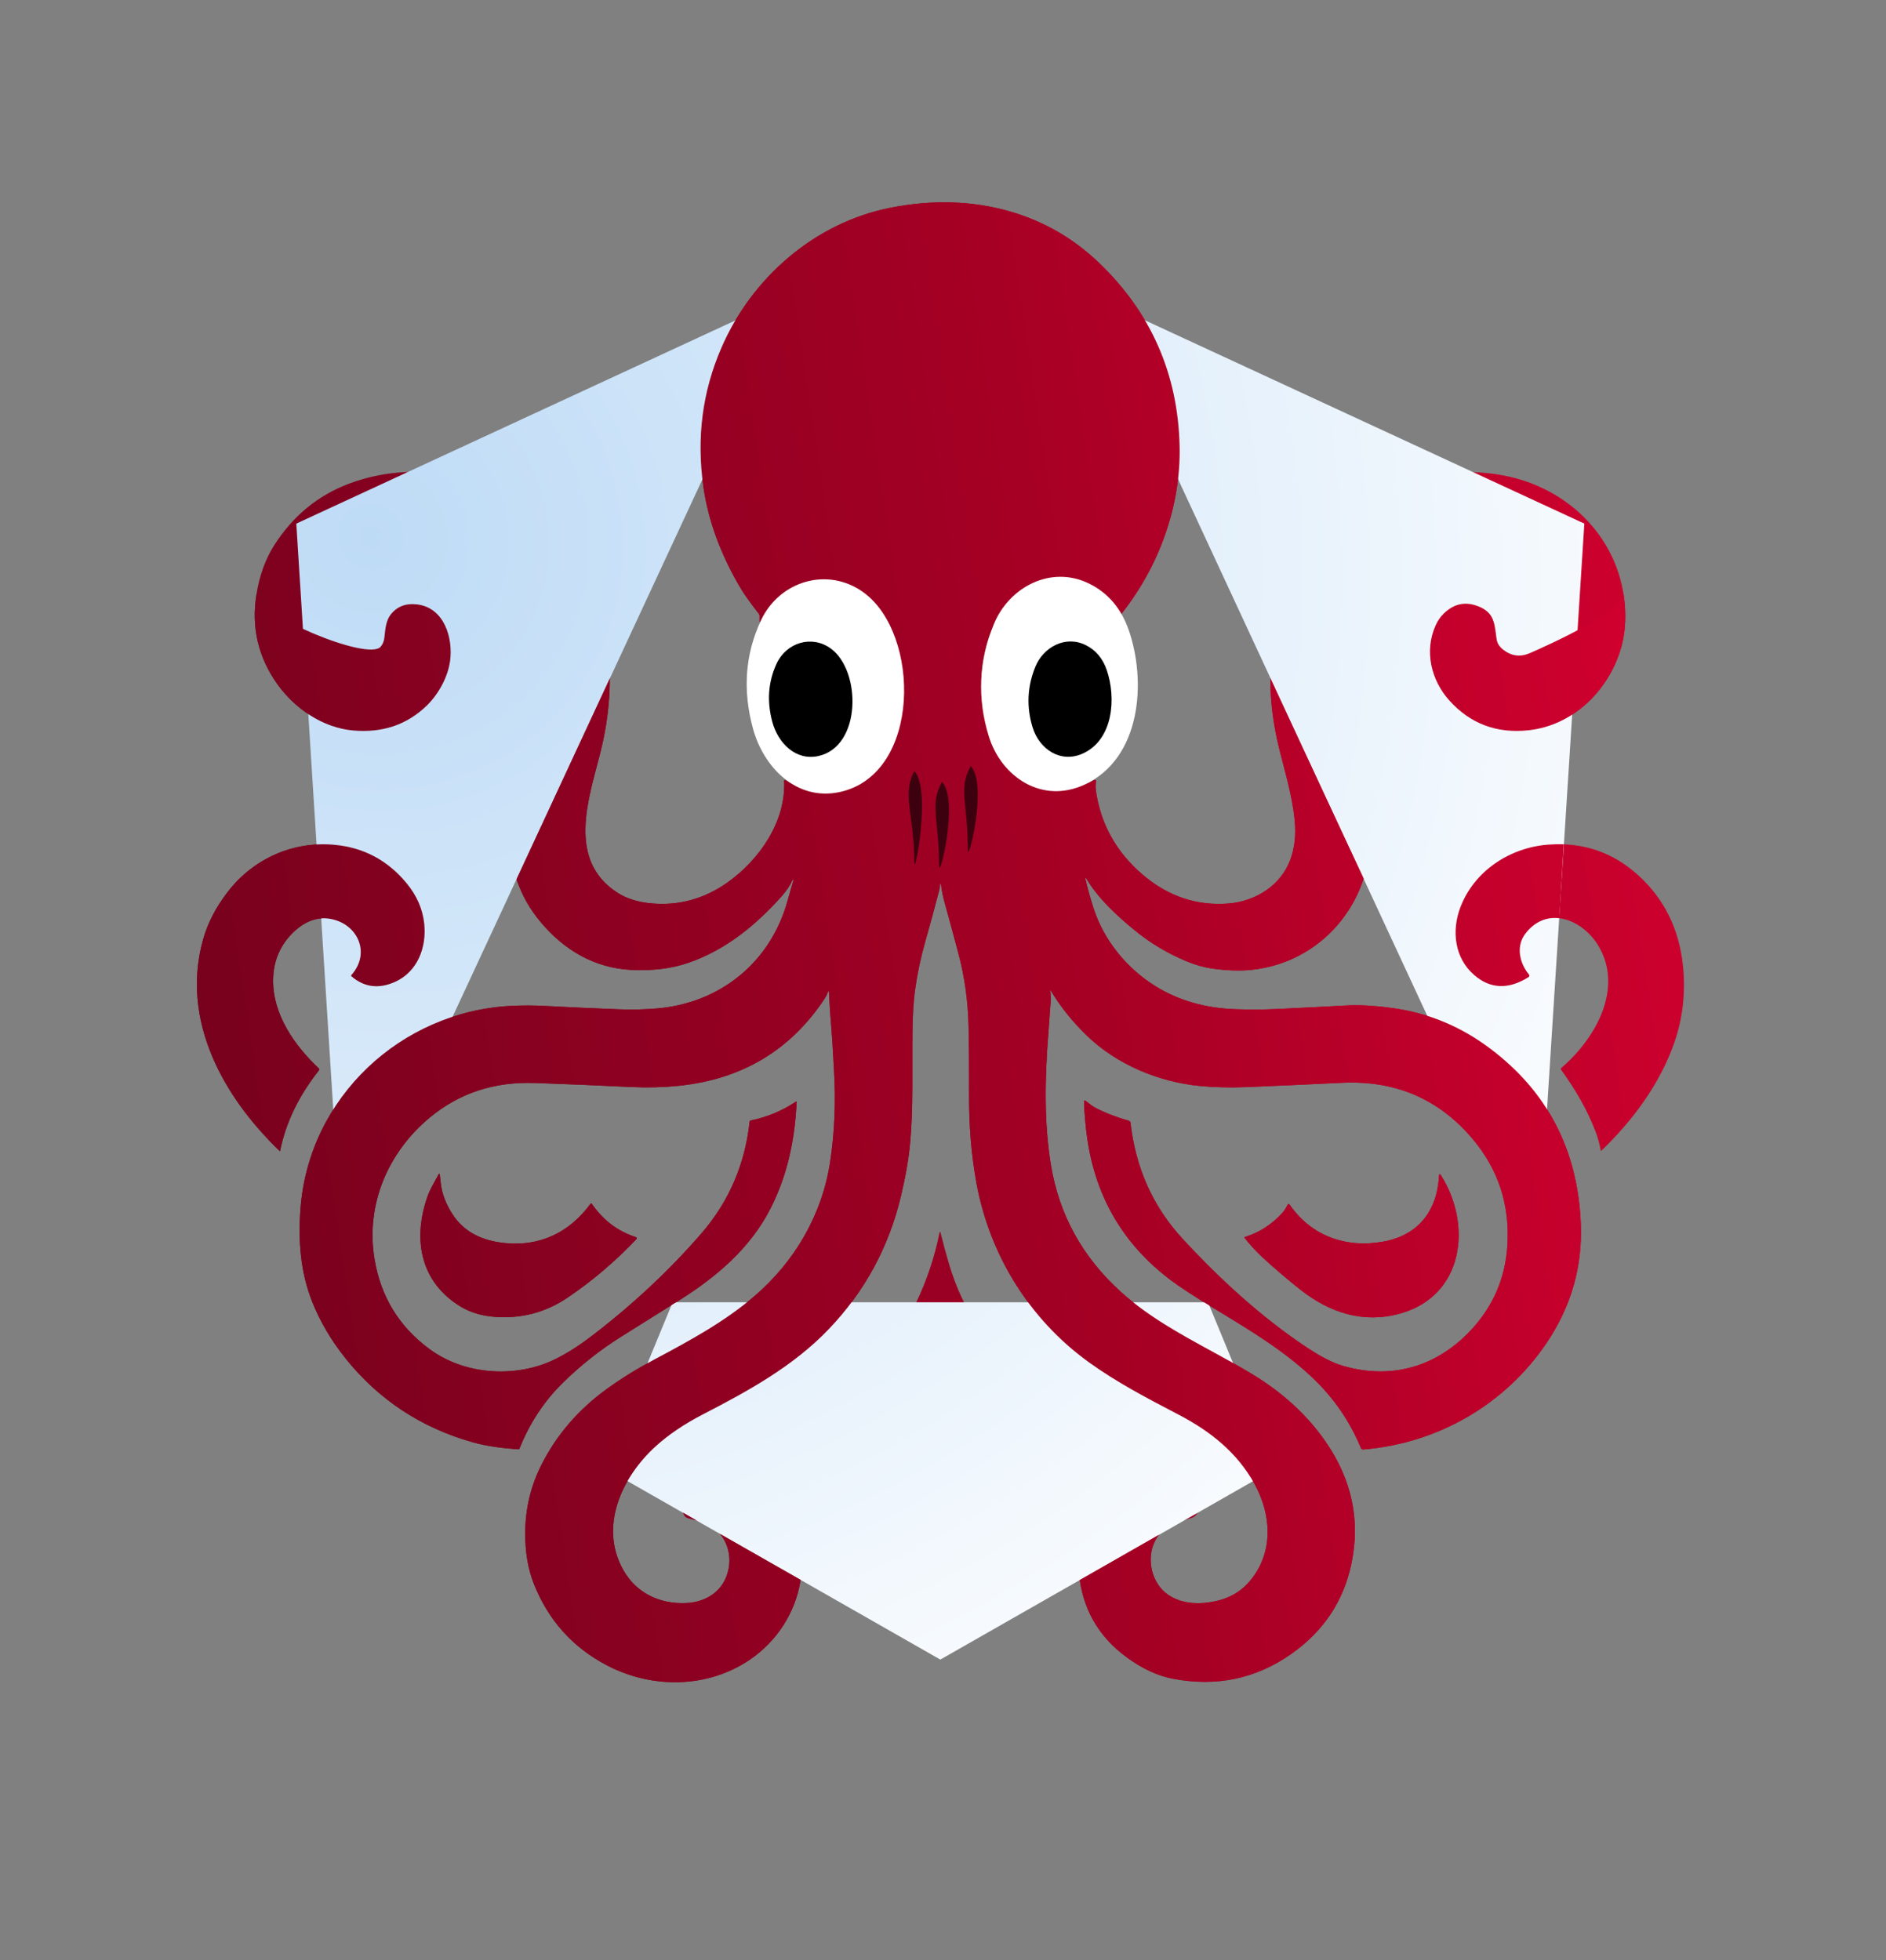 <svg width="1273" height="1323" viewBox="0 0 1273 1323" fill="none" xmlns="http://www.w3.org/2000/svg">
<rect x="0" y="0" width="1273" height="1323" fill="#808080" stroke="none"/>
<path d="M708.891 668.979C709.253 671.347 709.309 673.771 709.155 676.125C708.644 683.936 708.105 691.454 707.538 698.679C705.294 727.446 704.653 757.119 709.239 785.649C714.712 819.678 730.579 848.524 756.839 872.188C782.849 895.633 815.298 909.425 844.75 927.187C865.733 939.836 882.445 955.188 894.888 973.242C912.413 998.671 918.212 1025.89 912.283 1054.89C907.033 1080.52 893.41 1101.04 871.415 1116.44C847.626 1133.09 821.115 1138.65 791.881 1133.11C781.576 1131.16 771.229 1126.41 760.84 1118.86C741.288 1104.65 730.426 1085.54 728.251 1061.54C725.77 1034.19 738.636 1007.62 764.645 997.468C779.727 991.575 799.701 992.453 807.785 1008.28C810.085 1012.79 810.684 1022.32 804.523 1024.44C802.107 1025.27 799.58 1026.05 796.941 1026.76C788.513 1029.03 782.658 1033.62 779.378 1040.53C773.621 1052.63 777.315 1068.64 788.396 1076.34C798.126 1083.09 811.061 1083.14 822.616 1080.2C831.49 1077.94 838.766 1073.25 844.444 1066.13C859.804 1046.87 858.076 1021.9 846.632 1001.34C835.049 980.528 817.166 966.137 795.979 955.062C773.914 943.542 753.829 933.052 734.956 919.455C694.548 890.34 667.897 846.625 659.06 798.466C655.519 779.13 654 759.25 654.098 738.772C654.172 720.421 654.051 704.79 653.735 691.881C653.317 675.35 651.078 659.371 647.017 643.945C644.053 632.698 640.888 621.029 637.525 608.937C636.447 605.064 635.652 601.08 635.141 596.984C635.039 596.083 634.844 596.06 634.556 596.914C634.165 598.126 634.305 599.506 633.984 600.745C630.918 612.522 627.726 624.265 624.408 635.976C621.425 646.49 619.167 657.202 617.634 668.115C616.612 675.35 616.031 684.614 615.892 695.907C615.571 721.776 616.575 747.284 614.289 771.774C613.285 782.473 611.199 794.435 608.03 807.66C599.797 841.986 583.601 871.788 559.44 897.068C535.508 922.116 505.219 938.749 474.721 954.491C461.944 961.085 451.23 968.315 442.579 976.182C419.385 997.259 404.178 1030.69 420.848 1059.93C429.588 1075.26 445.283 1082.71 462.887 1081.99C477.314 1081.4 488.994 1073.32 491.796 1058.79C494.375 1045.45 487.503 1031.54 474.192 1027.42C471.051 1026.44 467.836 1025.54 464.546 1024.72C463.301 1024.4 462.39 1023.7 461.814 1022.6C459.305 1017.89 459.361 1012.94 461.981 1007.76C469.759 992.397 491.42 991.519 505.428 997.886C532.79 1010.31 544.944 1037.39 540.33 1066.73C536.902 1088.51 524.259 1107.93 506 1120.28C477.537 1139.56 440.265 1139.98 409.795 1124.1C386.527 1111.97 370.014 1093.53 360.257 1068.79C356.354 1058.89 354.436 1047.48 354.501 1034.57C354.575 1018.29 358.231 1002.99 365.47 988.65C375.645 968.506 390.295 951.487 409.419 937.593C419.455 930.293 430.48 923.551 441.519 917.672C465.689 904.8 489.036 892.192 509.484 874.598C536.205 851.626 554.771 820.24 560.277 784.451C563.334 764.604 564.212 743.796 562.911 722.027C562.326 712.276 561.921 702.691 561.043 692.786C560.365 685.05 559.868 677.425 559.552 669.912C559.496 668.519 559.227 668.477 558.743 669.787C558.186 671.319 557.456 672.768 556.555 674.133C533.501 708.923 500.698 728.5 458.148 732.865C447.629 733.943 437.124 734.226 426.633 733.715C404.164 732.619 382.252 731.7 360.898 730.957C333.486 730.019 309.809 737.862 289.867 754.486C261.655 778.001 246.755 813.302 252.776 849.731C256.977 875.178 269.391 895.48 290.02 910.637C314.399 928.552 349.246 930.07 375.074 917.226C382.722 913.428 390.792 908.287 399.285 901.805C427.135 880.518 451.829 857.435 473.369 832.555C491.954 811.101 502.817 785.965 505.958 757.147C506.014 756.655 506.288 756.357 506.78 756.255C517.708 754.026 527.869 749.782 537.264 743.523C537.307 743.49 537.358 743.472 537.411 743.469C537.465 743.467 537.518 743.48 537.565 743.508C537.612 743.536 537.65 743.577 537.676 743.627C537.702 743.676 537.714 743.732 537.71 743.787C536.553 768.96 531.577 793.13 520.022 815.782C506.404 842.501 483.489 861.921 458.58 877.579C445.813 885.603 432.808 893.748 419.566 902.014C405.126 911.041 391.754 921.628 379.451 933.776C366.585 946.481 357.107 961.54 350.57 977.797C350.44 978.123 350.203 978.271 349.859 978.243C339.503 977.477 328.84 976.251 318.664 973.354C284.004 963.481 255.546 944.67 233.29 916.92C223.542 904.753 216.006 891.951 210.682 878.512C202.653 858.243 201.217 837.138 202.82 815.74C208.493 740.597 270.576 682.784 344.813 678.925C352.489 678.526 360.146 678.535 367.784 678.953C383.256 679.789 399.806 680.541 417.434 681.21C426.475 681.554 435.187 681.363 443.568 680.639C486.29 676.975 520.189 649.308 531.577 607.962C532.85 603.383 534.188 598.79 535.591 594.184C535.656 593.961 535.582 593.812 535.368 593.738C535.21 593.673 535.094 593.72 535.02 593.877C533.254 597.695 530.815 601.344 527.702 604.827C509.805 624.86 489.636 641.214 464.672 649.838C453.307 653.766 440.395 655.364 425.936 654.63C401.446 653.39 380.998 641.437 365.108 622.589C350.324 605.064 343.299 584.144 344.033 559.831C344.688 537.876 350.793 517.94 356.131 497.058C356.931 493.956 357.939 488.853 359.156 481.748C365.679 443.564 355.88 406.466 323.599 383.229C305.088 369.883 281.434 364.604 259.383 370.482C233.876 377.295 209.845 406.689 227.882 432.962C234.656 442.839 248.344 446.587 256.916 436.515C258.338 434.852 259.184 432.786 259.453 430.315C259.983 425.314 260.401 419.254 263.426 415.187C267.728 409.401 273.787 406.991 281.602 407.956C299.819 410.185 305.98 430.58 303.764 446.322C302.259 457.021 295.972 468.556 288.097 476.204C274.697 489.224 258.055 494.829 238.169 493.018C217.777 491.165 198.959 478.251 187.125 461.646C174.228 443.545 169.563 423.345 173.131 401.047C175.166 388.314 179.153 377.299 185.09 368.003C197.756 348.175 214.603 334.318 235.632 326.433C285.003 307.919 341.147 322.728 375.813 361.929C393.794 382.259 404.944 405.068 409.265 430.357C413.67 456.115 411.551 483.141 405.056 508.607C397.111 539.784 382.712 580.657 416.792 602.556C423.055 606.578 430.833 608.983 440.126 609.773C458.46 611.324 475.381 606.638 490.89 595.716C512.258 580.657 530.629 554.606 529.263 526.995C529.258 526.896 529.28 526.796 529.327 526.708C529.375 526.62 529.446 526.546 529.532 526.496C529.619 526.445 529.717 526.42 529.817 526.422C529.918 526.424 530.015 526.454 530.1 526.508C544.317 535.605 563.622 533.501 576.961 523.652C600.49 506.266 609.745 477.304 606.051 448.635C604.769 438.753 602.125 429.925 598.12 422.152C586.718 400.086 564.068 386.991 539.62 395.739C528.692 399.654 519.659 409.433 513.471 419.199C512.932 420.062 512.667 419.983 512.676 418.962L512.704 415.772C512.713 415.242 512.555 414.769 512.23 414.351C506.385 406.782 502.478 401.353 500.508 398.066C486.606 374.866 478.006 351.56 474.707 328.147C470.089 295.437 474.113 264.408 486.778 235.061C507.282 187.501 550.06 150.111 601.451 140.122C629.719 134.624 656.384 135.465 681.445 142.644C704.425 149.228 724.571 160.837 741.883 177.471C776.888 211.091 794.994 252.2 796.202 300.8C797.206 341.353 782.277 382.073 757.578 413.473C756.798 414.476 756.254 415.739 755.947 417.262C755.696 418.516 755.227 418.6 754.539 417.513C748.379 407.692 737.534 397.843 726.648 394.889C710.173 390.422 695.862 393.928 683.717 405.407C675.159 413.501 668.831 423.67 665.778 435.219C661.197 452.475 661.206 469.085 665.806 485.05C672.148 507.116 690.129 530.409 714.577 532.136C723.024 532.73 731.034 530.84 738.608 526.466C738.735 526.39 738.882 526.352 739.03 526.356C739.179 526.36 739.323 526.407 739.446 526.49C739.569 526.574 739.666 526.69 739.725 526.827C739.783 526.963 739.802 527.114 739.778 527.26C739.5 529.238 739.374 531.37 739.653 533.376C742.868 556.12 753.415 575.117 771.294 590.367C788.624 605.143 808.096 611.607 829.711 609.759C847.803 608.198 864.738 597.346 870.997 580.072C873.85 572.215 874.816 563.499 873.896 553.924C872.251 536.747 867.038 520.169 863.135 504.107C856.124 475.298 855.135 445.054 862.968 416.789C869.589 392.869 882.942 371.931 901.369 354.267C931.825 325.082 972.804 313.296 1014.19 320.805C1059.53 329.038 1094.92 364.952 1096.94 411.885C1097.37 421.748 1096.25 430.863 1093.6 439.231C1084.76 467.009 1061.34 489.661 1031.82 492.879C1010.35 495.219 992.532 488.565 978.38 472.916C965.933 459.152 961.249 439.538 968.943 422.222C970.309 419.129 972.122 416.468 974.38 414.239C981.702 407.005 990.079 405.579 999.511 409.962C1009.23 414.49 1008.81 422.654 1010.2 431.569C1010.62 434.225 1012.1 436.547 1014.65 438.535C1020.19 442.844 1026.15 443.619 1032.53 440.861C1044.83 435.54 1049.47 417.75 1046.48 405.853C1040.83 383.271 1017.27 369.048 994.772 368.114C975.155 367.306 957.751 373.12 942.558 385.556C920.711 403.443 909.165 426.842 907.92 455.753C907.279 470.84 910.109 487.334 914.276 502.324C919.866 522.398 925.134 542.305 925.204 562.561C925.399 609.494 892.309 649.197 845.461 654.546C836.889 655.521 827.313 655.006 818.727 653.808C812.845 652.991 806.879 651.324 800.83 648.807C787.922 643.439 776.121 636.348 765.426 627.534C753.48 617.699 741.34 606.485 733.381 593.209C732.563 591.844 732.335 591.936 732.698 593.487C734.24 600.1 736.052 606.629 738.134 613.074C745.131 634.681 760.491 653.432 779.42 665.301C795.909 675.652 814.211 680.472 833.948 681.154C843.435 681.488 852.547 681.451 861.281 681.043C877.599 680.3 893.28 679.506 908.324 678.661C918.137 678.113 929.451 678.809 942.265 680.75C965.282 684.214 986.404 693.158 1005.63 707.581C1044.42 736.669 1064.87 775.967 1067 825.478C1068.26 854.742 1060.58 881.693 1043.98 906.332C1015.81 948.111 970.323 974.245 920.186 978.341C919.846 978.369 919.506 978.289 919.216 978.111C918.925 977.933 918.699 977.667 918.569 977.352C911.098 959.26 900.175 943.407 885.8 929.792C865.7 910.748 842.046 896.873 818.601 882.608C805.536 874.658 795.988 868.403 789.958 863.843C758.335 839.938 739.653 808.217 733.91 768.682C732.693 760.314 731.95 751.844 731.68 743.272C731.679 743.177 731.703 743.084 731.752 743.003C731.8 742.921 731.869 742.854 731.953 742.81C732.036 742.765 732.13 742.744 732.225 742.75C732.319 742.755 732.411 742.786 732.489 742.84C734.775 744.414 736.796 746.364 739.235 747.632C746.093 751.18 753.601 754.087 761.76 756.353C762.55 756.576 762.991 757.091 763.084 757.899C766.568 788.408 778.235 814.426 798.084 835.954C823.104 863.105 851.594 889.295 882.413 909.69C889.814 914.593 898.358 919.539 906.763 921.963C939.979 931.533 970.477 922.074 993.406 897.152C1007.94 881.345 1015.94 862.673 1017.41 841.136C1019.29 813.627 1011.48 789.499 994.005 768.751C971.22 741.698 941.731 729.062 905.537 730.845C883.802 731.913 862.164 732.889 840.624 733.771C829.975 734.198 819.693 733.933 809.778 732.977C782.054 730.274 753.55 718.447 733.297 698.707C723.642 689.299 715.665 679.334 709.364 668.811C708.928 668.087 708.77 668.143 708.891 668.979Z" fill="url(#paint0_linear_1105_270)"/>
<path d="M524.176 447.924C530.755 433.715 547.955 428.309 560.862 437.796C581.366 452.87 581.589 503.731 552.471 510.265C536.943 513.733 525.109 501.335 521.318 487.334C517.536 473.348 518.489 460.211 524.176 447.924Z" fill="url(#paint1_linear_1105_270)"/>
<path d="M747.04 452.284C753.424 470.882 751.556 498.813 731.29 508.398C715.985 515.628 701.489 505.598 697.001 491.012C692.754 477.202 693.344 463.582 698.771 450.153C704.179 436.765 719.107 428.602 732.837 435.414C739.593 438.767 744.327 444.39 747.04 452.284Z" fill="url(#paint2_linear_1105_270)"/>
<path d="M237.179 658.085C250.909 642.691 240.733 622.45 221.679 619.998C213.065 618.897 205.232 622.575 199.057 628.245C189.43 637.058 184.528 648.087 184.352 661.331C184.045 684.693 198.89 705.798 215.184 721.094C215.36 721.261 215.468 721.487 215.486 721.73C215.504 721.972 215.431 722.212 215.281 722.403C202.486 738.619 193.203 756.436 189.049 776.761C189.003 776.975 188.9 777.008 188.742 776.859C150.62 740.249 122.004 688.802 136.946 634.555C140.087 623.151 145.756 612.183 153.951 601.651C171.18 579.487 197.956 567.52 226.112 570.237C245.644 572.122 261.753 580.75 274.437 596.12C281.304 604.451 285.267 613.501 286.327 623.271C288.097 639.543 281.755 655.87 266.785 662.654C255.745 667.66 245.895 666.429 237.235 658.962C237.173 658.91 237.123 658.845 237.087 658.773C237.051 658.7 237.03 658.621 237.025 658.539C237.019 658.458 237.03 658.375 237.057 658.297C237.083 658.219 237.125 658.147 237.179 658.085Z" fill="url(#paint3_linear_1105_270)"/>
<path d="M1078.81 638.261C1068.19 620.639 1044.27 610.776 1029.51 630.279C1023.11 638.721 1025.66 649.991 1031.86 657.569C1032.53 658.386 1032.42 659.074 1031.53 659.631C1018.11 667.962 1006 667.497 995.204 658.238C981.683 646.661 979.718 628.245 985.67 612.503C994.995 587.845 1019.05 572.09 1044.9 570.084C1068.27 568.282 1088.55 575.154 1105.71 590.701C1123.29 606.638 1133.37 627.019 1135.96 651.844C1137.82 669.879 1135.87 687.2 1130.1 703.806C1120.54 731.263 1102.29 756.13 1080.81 776.72C1080.79 776.745 1080.75 776.763 1080.72 776.771C1080.68 776.78 1080.64 776.778 1080.61 776.767C1080.57 776.755 1080.54 776.735 1080.52 776.707C1080.49 776.679 1080.47 776.645 1080.47 776.608C1079.76 772.41 1078.64 768.268 1077.11 764.182C1071.29 748.761 1063.28 735.359 1053.69 722.013C1053.37 721.568 1053.41 721.164 1053.83 720.801C1076.45 701.549 1096.34 667.349 1078.81 638.261Z" fill="url(#paint4_linear_1105_270)"/>
<path d="M297.547 798.926C298.291 805.594 300.888 812.42 305.339 819.404C313.34 831.942 325.968 837.472 340.423 838.977C364.118 841.443 384.092 832.206 398.672 812.383C398.714 812.326 398.77 812.28 398.833 812.249C398.897 812.218 398.967 812.202 399.038 812.204C399.109 812.205 399.178 812.223 399.241 812.257C399.303 812.29 399.357 812.338 399.397 812.397C406.942 823.476 416.89 831.018 429.24 835.02C429.366 835.062 429.481 835.135 429.572 835.232C429.663 835.329 429.728 835.448 429.762 835.577C429.795 835.706 429.795 835.841 429.763 835.97C429.73 836.099 429.665 836.218 429.574 836.316C415.431 851.268 400.006 864.4 383.298 875.712C368.235 885.919 351.639 890.275 333.509 888.779C324.783 888.055 317.191 885.724 310.733 881.786C283.414 865.097 278.479 836.093 288.585 807.437C290.397 802.325 293.338 797.811 295.847 792.963C296.395 791.895 296.739 791.96 296.878 793.158C297.111 795.118 297.334 797.04 297.547 798.926Z" fill="url(#paint5_linear_1105_270)"/>
<path d="M972.679 793.381C993.796 826.871 988.095 874.528 945.081 886.578C920.172 893.544 897.341 886.035 877.478 870.293C868.279 862.993 859.851 855.791 852.194 848.686C847.733 844.535 843.705 840.165 840.109 835.578C839.839 835.243 839.909 835.016 840.318 834.895C850.14 831.867 858.684 826.295 865.951 818.178C867.275 816.687 868.139 814.793 869.185 813.079C869.594 812.42 870.016 812.411 870.453 813.051C884.894 834.003 908.101 842.557 933.358 838.085C957.667 833.78 969.989 817.022 971.299 793.729C971.383 792.178 971.843 792.062 972.679 793.381Z" fill="url(#paint6_linear_1105_270)"/>
<path d="M633.678 1065.06C627.73 1074.19 621.639 1080.78 615.404 1084.84C609.327 1088.8 602.455 1093.3 595.792 1095.65C594.937 1095.96 594.84 1095.8 595.5 1095.18C608.23 1083.11 616.617 1068.64 620.659 1051.74C628.074 1020.83 623.098 983.913 603.751 957.793C596.382 947.837 587.229 938.824 576.292 930.753C576.231 930.707 576.18 930.648 576.145 930.58C576.11 930.511 576.091 930.436 576.09 930.359C576.089 930.283 576.105 930.207 576.137 930.137C576.17 930.068 576.218 930.007 576.278 929.959C593.715 916.126 608.17 900.314 618.094 879.738C625.426 864.544 630.736 848.798 634.026 832.499C634.314 831.096 634.63 831.092 634.974 832.485C636.591 839.07 638.458 845.961 640.577 853.158C649.907 884.791 667.418 910.344 693.112 929.82C693.521 930.126 693.516 930.428 693.098 930.725C678.184 941.238 666.865 953.558 659.143 967.684C644.489 994.459 640.888 1022.73 648.341 1052.51C652.118 1067.55 661.053 1083.8 673.375 1094.76C674.239 1095.53 674.137 1095.7 673.068 1095.28C657.048 1088.94 644.229 1078.87 634.611 1065.05C634.295 1064.59 633.984 1064.6 633.678 1065.06Z" fill="url(#paint7_linear_1105_270)"/>
<path d="M724.822 983.676C700.248 1006.51 686.324 1043.51 695.635 1076.82C695.904 1077.77 695.7 1077.89 695.021 1077.17C682.384 1063.6 675.363 1047.82 673.96 1029.83C671.214 994.598 690.477 965.301 721.686 949.587C722.097 949.378 722.555 949.276 723.017 949.291C723.48 949.305 723.933 949.436 724.334 949.671L750.121 964.772C750.169 964.802 750.208 964.843 750.236 964.892C750.264 964.941 750.278 964.996 750.278 965.051C750.278 965.106 750.264 965.159 750.236 965.206C750.208 965.252 750.169 965.29 750.121 965.315C740.912 970.442 732.479 976.562 724.822 983.676Z" fill="url(#paint8_linear_1105_270)"/>
<path d="M567.567 1016.12C558.841 996.103 541.78 979.692 523.339 967.461C521.936 966.532 520.477 965.831 518.962 965.357C518.868 965.33 518.784 965.275 518.721 965.2C518.658 965.124 518.619 965.031 518.61 964.933C518.601 964.835 518.622 964.737 518.67 964.651C518.718 964.565 518.791 964.496 518.879 964.452C527.502 959.864 536.112 955.002 544.707 949.866C546.296 948.919 548.15 949.574 549.614 950.382C581.171 967.948 599.862 998.736 594.426 1035.21C592.071 1051.03 585.338 1064.75 575.093 1077.15C573.709 1078.84 573.337 1078.64 573.978 1076.55C579.749 1057.9 575.219 1033.7 567.567 1016.12Z" fill="url(#paint9_linear_1105_270)"/>
<path d="M1069.39 353.409L1037.99 846.308L737.842 200L1069.39 353.409ZM861.491 990.753L634.695 1120.14L407.895 990.753L454.023 878.977H815.363L861.491 990.753ZM231.072 846.308L200 353.409L531.544 200L231.072 846.308Z" fill="url(#paint10_radial_1105_270)"/>
<path d="M524.176 447.924C530.755 433.715 547.955 428.309 560.862 437.796C581.366 452.87 581.589 503.731 552.471 510.265C536.943 513.733 525.109 501.335 521.318 487.334C517.536 473.348 518.489 460.211 524.176 447.924Z" fill="url(#paint11_linear_1105_270)"/>
<path d="M747.04 452.284C753.424 470.882 751.556 498.813 731.29 508.398C715.985 515.628 701.489 505.598 697.001 491.012C692.754 477.202 693.344 463.582 698.771 450.153C704.179 436.765 719.107 428.602 732.837 435.414C739.593 438.767 744.327 444.39 747.04 452.284Z" fill="url(#paint12_linear_1105_270)"/>
<path d="M237.179 658.085C250.909 642.691 240.733 622.45 221.679 619.998C213.065 618.897 205.232 622.575 199.057 628.245C189.43 637.058 184.528 648.087 184.352 661.331C184.045 684.693 198.89 705.798 215.184 721.094C215.36 721.261 215.468 721.487 215.486 721.73C215.504 721.972 215.431 722.212 215.281 722.403C202.486 738.619 193.203 756.436 189.049 776.761C189.003 776.975 188.9 777.008 188.742 776.859C150.62 740.249 122.004 688.802 136.946 634.555C140.087 623.151 145.756 612.183 153.951 601.651C171.18 579.487 197.956 567.52 226.112 570.237C245.644 572.122 261.753 580.75 274.437 596.12C281.304 604.451 285.267 613.501 286.327 623.271C288.097 639.543 281.755 655.87 266.785 662.654C255.745 667.66 245.895 666.429 237.235 658.962C237.173 658.91 237.123 658.845 237.087 658.773C237.051 658.7 237.03 658.621 237.025 658.539C237.019 658.458 237.03 658.375 237.057 658.297C237.083 658.219 237.125 658.147 237.179 658.085Z" fill="url(#paint13_linear_1105_270)"/>
<path d="M297.547 798.926C298.291 805.594 300.888 812.42 305.339 819.404C313.34 831.942 325.968 837.472 340.423 838.977C364.118 841.443 384.092 832.206 398.672 812.383C398.714 812.326 398.77 812.28 398.833 812.249C398.897 812.218 398.967 812.202 399.038 812.204C399.109 812.205 399.178 812.223 399.241 812.257C399.303 812.29 399.357 812.338 399.397 812.397C406.942 823.476 416.89 831.018 429.24 835.02C429.366 835.062 429.481 835.135 429.572 835.232C429.663 835.329 429.728 835.448 429.762 835.577C429.795 835.706 429.795 835.841 429.763 835.97C429.73 836.099 429.665 836.218 429.574 836.316C415.431 851.268 400.006 864.4 383.298 875.712C368.235 885.919 351.639 890.275 333.509 888.779C324.783 888.055 317.191 885.724 310.733 881.786C283.414 865.097 278.479 836.093 288.585 807.437C290.397 802.325 293.338 797.811 295.847 792.963C296.395 791.895 296.739 791.96 296.878 793.158C297.111 795.118 297.334 797.04 297.547 798.926Z" fill="url(#paint14_linear_1105_270)"/>
<path d="M972.679 793.381C993.796 826.871 988.095 874.528 945.081 886.578C920.172 893.544 897.341 886.035 877.478 870.293C868.279 862.993 859.851 855.791 852.194 848.686C847.733 844.535 843.705 840.165 840.109 835.578C839.839 835.243 839.909 835.016 840.318 834.895C850.14 831.867 858.684 826.295 865.951 818.178C867.275 816.687 868.139 814.793 869.185 813.079C869.594 812.42 870.016 812.411 870.453 813.051C884.894 834.003 908.101 842.557 933.358 838.085C957.667 833.78 969.989 817.022 971.299 793.729C971.383 792.178 971.843 792.062 972.679 793.381Z" fill="url(#paint15_linear_1105_270)"/>
<path d="M1029.51 630.279C1023.11 638.721 1025.66 649.991 1031.86 657.569C1032.53 658.386 1032.42 659.074 1031.53 659.631C1018.11 667.962 1006 667.497 995.204 658.238C981.683 646.661 979.718 628.245 985.67 612.503C994.995 587.845 1019.05 572.09 1044.9 570.084C1048.5 569.805 1052.04 569.734 1055.5 569.869L1052.5 619.762C1044.34 618.777 1036.03 621.661 1029.51 630.279Z" fill="url(#paint16_linear_1105_270)"/>
<path d="M1093.6 439.231C1096.25 430.863 1097.37 421.748 1096.94 411.885C1096.77 407.868 1096.35 403.931 1095.7 400.086C1096.86 412.172 1044.63 435.626 1032.53 440.861C1026.15 443.619 1020.19 442.844 1014.65 438.535C1012.1 436.547 1010.62 434.225 1010.2 431.569C1008.81 422.654 1009.23 414.49 999.511 409.962C990.079 405.579 981.702 407.005 974.38 414.239C972.122 416.468 970.309 419.129 968.943 422.222C961.249 439.538 965.933 459.152 978.38 472.916C992.532 488.565 1010.35 495.219 1031.82 492.879C1061.34 489.661 1084.76 467.009 1093.6 439.231Z" fill="url(#paint17_linear_1105_270)"/>
<path fill-rule="evenodd" clip-rule="evenodd" d="M709.155 676.125C709.309 673.771 709.253 671.347 708.891 668.979C708.77 668.143 708.928 668.087 709.364 668.811C715.665 679.334 723.642 689.299 733.297 698.707C753.55 718.447 782.054 730.274 809.778 732.977C819.693 733.933 829.975 734.198 840.624 733.771C862.164 732.889 883.802 731.913 905.537 730.845C941.731 729.062 971.22 741.698 994.005 768.751C1011.48 789.499 1019.29 813.627 1017.41 841.136C1015.94 862.673 1007.94 881.345 993.406 897.152C970.477 922.074 939.979 931.533 906.763 921.963C898.358 919.539 889.814 914.593 882.413 909.69C851.594 889.295 823.104 863.105 798.084 835.954C778.235 814.426 766.568 788.408 763.084 757.899C762.991 757.091 762.55 756.576 761.76 756.353C753.601 754.087 746.093 751.18 739.235 747.632C737.689 746.829 736.311 745.751 734.927 744.669C734.127 744.043 733.326 743.416 732.489 742.84C732.411 742.786 732.319 742.755 732.225 742.75C732.13 742.744 732.036 742.765 731.953 742.81C731.869 742.854 731.8 742.921 731.752 743.003C731.703 743.084 731.679 743.177 731.68 743.272C731.95 751.844 732.693 760.314 733.91 768.682C739.653 808.217 758.335 839.938 789.958 863.843C795.988 868.403 805.536 874.658 818.601 882.608C820.147 883.548 821.693 884.487 823.24 885.426C845.149 898.725 867.025 912.004 885.8 929.792C900.175 943.407 911.098 959.26 918.569 977.352C918.699 977.667 918.925 977.933 919.216 978.111C919.506 978.289 919.846 978.369 920.186 978.341C970.323 974.245 1015.81 948.111 1043.98 906.332C1060.58 881.693 1068.26 854.742 1067 825.478C1064.87 775.967 1044.42 736.669 1005.63 707.581C986.404 693.158 965.282 684.214 942.265 680.75C929.451 678.809 918.137 678.113 908.324 678.661C893.28 679.506 877.599 680.3 861.281 681.043C852.547 681.451 843.435 681.488 833.948 681.154C814.211 680.472 795.909 675.652 779.42 665.301C760.491 653.432 745.131 634.681 738.134 613.074C736.052 606.629 734.24 600.1 732.698 593.487C732.335 591.936 732.563 591.844 733.381 593.209C741.34 606.485 753.48 617.699 765.426 627.534C776.121 636.348 787.922 643.439 800.83 648.807C806.879 651.324 812.845 652.991 818.727 653.808C827.313 655.006 836.889 655.521 845.461 654.546C881.707 650.407 909.717 625.705 920.449 593L857.477 458.5C857.474 473.771 859.491 489.133 863.135 504.107C864.072 507.961 865.084 511.845 866.104 515.76C869.335 528.16 872.646 540.869 873.896 553.924C874.816 563.499 873.85 572.215 870.997 580.072C864.738 597.346 847.803 608.198 829.711 609.759C808.096 611.607 788.624 605.143 771.294 590.367C753.415 575.117 742.868 556.12 739.653 533.376C739.374 531.37 739.5 529.238 739.778 527.26C739.802 527.114 739.783 526.963 739.725 526.827C739.666 526.69 739.569 526.574 739.446 526.49C739.323 526.407 739.179 526.36 739.03 526.356C738.882 526.352 738.735 526.39 738.608 526.466C731.034 530.84 723.024 532.73 714.577 532.136C690.129 530.409 672.148 507.116 665.806 485.05C661.206 469.085 661.197 452.475 665.778 435.219C668.831 423.67 675.159 413.501 683.717 405.407C695.862 393.928 710.173 390.422 726.648 394.889C737.534 397.843 748.379 407.692 754.539 417.513C755.227 418.6 755.696 418.516 755.947 417.262C756.254 415.739 756.798 414.476 757.578 413.473C782.277 382.073 797.206 341.353 796.202 300.8C794.994 252.2 776.888 211.091 741.883 177.471C724.571 160.837 704.425 149.228 681.445 142.644C656.384 135.465 629.719 134.624 601.451 140.122C550.06 150.111 507.282 187.501 486.778 235.061C474.113 264.408 470.089 295.437 474.707 328.147C478.006 351.56 486.606 374.866 500.508 398.066C502.478 401.353 506.385 406.782 512.23 414.351C512.555 414.769 512.713 415.242 512.704 415.772L512.676 418.962C512.667 419.983 512.932 420.062 513.471 419.199C519.659 409.433 528.692 399.654 539.62 395.739C564.068 386.991 586.718 400.086 598.12 422.152C602.125 429.925 604.769 438.753 606.051 448.635C609.745 477.304 600.49 506.266 576.961 523.652C563.622 533.501 544.317 535.605 530.1 526.508C530.015 526.454 529.918 526.424 529.817 526.422C529.717 526.42 529.619 526.445 529.532 526.496C529.446 526.546 529.375 526.62 529.327 526.708C529.28 526.796 529.258 526.896 529.263 526.995C530.629 554.606 512.258 580.657 490.89 595.716C475.381 606.638 458.46 611.324 440.126 609.773C430.833 608.983 423.055 606.578 416.792 602.556C385.509 582.454 395.075 546.363 403 516.461L403.001 516.457L403.008 516.431C403.714 513.769 404.407 511.155 405.056 508.607C409.257 492.135 411.628 475.012 411.586 458L348.666 593.5C352.175 604.059 357.656 613.755 365.108 622.589C380.998 641.437 401.446 653.39 425.936 654.63C440.395 655.364 453.307 653.766 464.672 649.838C489.636 641.214 509.805 624.86 527.702 604.827C530.815 601.344 533.254 597.695 535.02 593.877C535.094 593.72 535.21 593.673 535.368 593.738C535.582 593.812 535.656 593.961 535.591 594.184C534.188 598.79 532.85 603.383 531.577 607.962C520.189 649.308 486.29 676.975 443.568 680.639C435.187 681.363 426.475 681.554 417.434 681.21C399.806 680.541 383.256 679.789 367.784 678.953C360.146 678.535 352.489 678.526 344.813 678.925C270.576 682.784 208.493 740.597 202.82 815.74C201.217 837.138 202.653 858.243 210.682 878.512C216.006 891.951 223.542 904.753 233.29 916.92C255.546 944.67 284.004 963.481 318.664 973.354C328.84 976.251 339.503 977.477 349.859 978.243C350.203 978.271 350.44 978.123 350.57 977.797C357.107 961.54 366.585 946.481 379.451 933.776C391.754 921.628 405.126 911.041 419.566 902.014C432.808 893.748 445.813 885.603 458.58 877.579C483.489 861.921 506.404 842.501 520.022 815.782C531.577 793.13 536.553 768.96 537.71 743.787C537.714 743.732 537.702 743.676 537.676 743.627C537.65 743.577 537.612 743.536 537.565 743.508C537.518 743.48 537.465 743.467 537.411 743.469L537.401 743.47L537.392 743.471C537.379 743.473 537.366 743.475 537.353 743.479C537.34 743.482 537.328 743.487 537.316 743.492C537.298 743.5 537.28 743.51 537.264 743.523C527.869 749.782 517.708 754.026 506.78 756.255C506.288 756.357 506.014 756.655 505.958 757.147C502.817 785.965 491.954 811.101 473.369 832.555C451.829 857.435 427.135 880.518 399.285 901.805C390.792 908.287 382.722 913.428 375.074 917.226C349.246 930.07 314.399 928.552 290.02 910.637C269.391 895.48 256.977 875.178 252.776 849.731C246.755 813.302 261.655 778.001 289.867 754.486C309.809 737.862 333.486 730.019 360.898 730.957C382.252 731.7 404.164 732.619 426.633 733.715C437.124 734.226 447.629 733.943 458.148 732.865C500.698 728.5 533.501 708.923 556.555 674.133C557.456 672.768 558.186 671.319 558.743 669.787C559.227 668.477 559.496 668.519 559.552 669.912C559.868 677.425 560.365 685.05 561.043 692.786C561.681 699.979 562.069 707.003 562.457 714.044L562.458 714.046L562.458 714.056C562.604 716.707 562.751 719.361 562.911 722.027C564.212 743.796 563.334 764.604 560.277 784.451C554.771 820.24 536.205 851.626 509.484 874.598C489.036 892.192 465.689 904.8 441.519 917.672C430.48 923.551 419.455 930.293 409.419 937.593C390.295 951.487 375.645 968.506 365.47 988.65C358.231 1002.99 354.575 1018.29 354.501 1034.57C354.436 1047.48 356.354 1058.89 360.257 1068.79C370.014 1093.53 386.527 1111.97 409.795 1124.1C440.265 1139.98 477.537 1139.56 506 1120.28C524.259 1107.93 536.902 1088.51 540.33 1066.73C540.343 1066.65 540.356 1066.57 540.369 1066.49L540.387 1066.37L486.179 1035.5C491.297 1041.76 493.42 1050.39 491.796 1058.79C488.994 1073.32 477.314 1081.4 462.887 1081.99C445.283 1082.71 429.588 1075.26 420.848 1059.93C404.178 1030.69 419.385 997.259 442.579 976.182C451.23 968.315 461.944 961.085 474.721 954.491C505.219 938.749 535.508 922.116 559.44 897.068C583.601 871.788 599.797 841.986 608.03 807.66C611.199 794.435 613.285 782.473 614.289 771.774C615.918 754.32 615.876 736.348 615.834 718.098C615.817 710.741 615.8 703.339 615.892 695.907C616.031 684.614 616.612 675.35 617.634 668.115C619.167 657.202 621.425 646.49 624.408 635.976C627.726 624.265 630.918 612.522 633.984 600.745C634.133 600.169 634.183 599.563 634.232 598.958C634.29 598.26 634.347 597.563 634.556 596.914C634.844 596.06 635.039 596.083 635.141 596.984C635.652 601.08 636.447 605.064 637.525 608.937C640.888 621.029 644.053 632.698 647.017 643.945C651.078 659.371 653.317 675.35 653.735 691.881C654.051 704.79 654.172 720.421 654.098 738.772C654 759.25 655.519 779.13 659.06 798.466C667.897 846.625 694.548 890.34 734.956 919.455C753.829 933.052 773.914 943.542 795.979 955.062C817.166 966.137 835.049 980.528 846.632 1001.34C858.076 1021.9 859.804 1046.87 844.444 1066.13C838.766 1073.25 831.49 1077.94 822.616 1080.2C811.061 1083.14 798.126 1083.09 788.396 1076.34C777.315 1068.64 773.621 1052.63 779.378 1040.53C780.157 1038.89 781.08 1037.38 782.149 1036L728.835 1066.5C731.987 1088.19 742.656 1105.65 760.84 1118.86C771.229 1126.41 781.576 1131.16 791.881 1133.11C821.115 1138.65 847.626 1133.09 871.415 1116.44C893.41 1101.04 907.033 1080.52 912.283 1054.89C918.212 1025.89 912.413 998.671 894.888 973.242C882.445 955.188 865.733 939.836 844.75 927.187C835.957 921.883 826.896 916.934 817.819 911.976L817.817 911.975C796.494 900.328 775.083 888.633 756.839 872.188C730.579 848.524 714.712 819.678 709.239 785.649C704.653 757.119 705.294 727.446 707.538 698.679C708.105 691.454 708.644 683.936 709.155 676.125ZM187.125 461.646C174.228 443.545 169.476 422.97 173.131 401.047C171.866 414.212 248.344 446.587 256.916 436.515C258.338 434.852 259.184 432.786 259.453 430.315C259.491 429.953 259.529 429.585 259.567 429.213L259.568 429.21C260.057 424.444 260.621 418.959 263.426 415.187C267.728 409.401 273.787 406.991 281.602 407.956C299.819 410.185 305.98 430.58 303.764 446.322C302.259 457.021 295.972 468.556 288.097 476.204C274.697 489.224 258.055 494.829 238.169 493.018C217.777 491.165 198.959 478.251 187.125 461.646ZM470 1026.17L461.064 1021C461.282 1021.54 461.532 1022.07 461.814 1022.6C462.39 1023.7 463.301 1024.4 464.546 1024.72C466.387 1025.18 468.205 1025.67 470 1026.17Z" fill="url(#paint18_linear_1105_270)"/>
<path d="M513.661 418.657C526.067 392.245 558.502 382.199 582.842 399.832C621.506 427.849 621.927 522.387 567.019 534.532C537.738 540.979 515.422 517.934 508.273 491.91C501.141 465.913 502.937 441.495 513.661 418.657Z" fill="white"/>
<path d="M761.85 425.231C773.888 459.8 770.366 511.716 732.148 529.531C703.288 542.97 675.952 524.327 667.488 497.216C659.48 471.547 660.593 446.231 670.827 421.27C681.025 396.386 709.176 381.212 735.066 393.874C747.805 400.106 756.733 410.558 761.85 425.231Z" fill="white"/>
<path d="M524.176 447.924C530.755 433.715 547.955 428.31 560.863 437.796C581.366 452.87 581.589 503.731 552.471 510.265C536.944 513.733 525.11 501.335 521.319 487.335C517.537 473.348 518.489 460.211 524.176 447.924Z" fill="black"/>
<path d="M747.041 452.284C753.425 470.882 751.557 498.814 731.29 508.398C715.986 515.628 701.489 505.598 697.001 491.012C692.755 477.202 693.345 463.582 698.771 450.153C704.18 436.766 719.108 428.602 732.837 435.414C739.593 438.767 744.327 444.39 747.041 452.284Z" fill="black"/>
<path d="M655.233 517.005C666.899 529.464 653.292 583.489 653.261 573.863C653.155 540.431 646.675 532.661 655.233 517.005Z" fill="#3D000E"/>
<path d="M617.138 520.437C628.804 532.895 617.167 592.146 617.136 582.52C617.03 549.088 608.58 536.092 617.138 520.437Z" fill="#3D000E"/>
<path d="M635.815 527.75C647.481 540.208 633.874 594.234 633.843 584.607C633.737 551.175 627.257 543.405 635.815 527.75Z" fill="#3D000E"/>
<defs>
<linearGradient id="paint0_linear_1105_270" x1="132.91" y1="952.397" x2="1322.03" y2="768.591" gradientUnits="userSpaceOnUse">
<stop stop-color="#75011D"/>
<stop offset="0.526" stop-color="#A30024"/>
<stop offset="1" stop-color="#DD0031"/>
</linearGradient>
<linearGradient id="paint1_linear_1105_270" x1="132.91" y1="952.397" x2="1322.03" y2="768.591" gradientUnits="userSpaceOnUse">
<stop stop-color="#75011D"/>
<stop offset="0.526" stop-color="#A30024"/>
<stop offset="1" stop-color="#DD0031"/>
</linearGradient>
<linearGradient id="paint2_linear_1105_270" x1="132.91" y1="952.397" x2="1322.03" y2="768.591" gradientUnits="userSpaceOnUse">
<stop stop-color="#75011D"/>
<stop offset="0.526" stop-color="#A30024"/>
<stop offset="1" stop-color="#DD0031"/>
</linearGradient>
<linearGradient id="paint3_linear_1105_270" x1="132.91" y1="952.397" x2="1322.03" y2="768.591" gradientUnits="userSpaceOnUse">
<stop stop-color="#75011D"/>
<stop offset="0.526" stop-color="#A30024"/>
<stop offset="1" stop-color="#DD0031"/>
</linearGradient>
<linearGradient id="paint4_linear_1105_270" x1="132.91" y1="952.397" x2="1322.03" y2="768.591" gradientUnits="userSpaceOnUse">
<stop stop-color="#75011D"/>
<stop offset="0.526" stop-color="#A30024"/>
<stop offset="1" stop-color="#DD0031"/>
</linearGradient>
<linearGradient id="paint5_linear_1105_270" x1="132.91" y1="952.397" x2="1322.03" y2="768.591" gradientUnits="userSpaceOnUse">
<stop stop-color="#75011D"/>
<stop offset="0.526" stop-color="#A30024"/>
<stop offset="1" stop-color="#DD0031"/>
</linearGradient>
<linearGradient id="paint6_linear_1105_270" x1="132.91" y1="952.397" x2="1322.03" y2="768.591" gradientUnits="userSpaceOnUse">
<stop stop-color="#75011D"/>
<stop offset="0.526" stop-color="#A30024"/>
<stop offset="1" stop-color="#DD0031"/>
</linearGradient>
<linearGradient id="paint7_linear_1105_270" x1="132.91" y1="952.397" x2="1322.03" y2="768.591" gradientUnits="userSpaceOnUse">
<stop stop-color="#75011D"/>
<stop offset="0.526" stop-color="#A30024"/>
<stop offset="1" stop-color="#DD0031"/>
</linearGradient>
<linearGradient id="paint8_linear_1105_270" x1="132.91" y1="952.397" x2="1322.03" y2="768.591" gradientUnits="userSpaceOnUse">
<stop stop-color="#75011D"/>
<stop offset="0.526" stop-color="#A30024"/>
<stop offset="1" stop-color="#DD0031"/>
</linearGradient>
<linearGradient id="paint9_linear_1105_270" x1="132.91" y1="952.397" x2="1322.03" y2="768.591" gradientUnits="userSpaceOnUse">
<stop stop-color="#75011D"/>
<stop offset="0.526" stop-color="#A30024"/>
<stop offset="1" stop-color="#DD0031"/>
</linearGradient>
<radialGradient id="paint10_radial_1105_270" cx="0" cy="0" r="1" gradientUnits="userSpaceOnUse" gradientTransform="translate(249 360) rotate(45) scale(987.828 933.337)">
<stop stop-color="#BEDBF6"/>
<stop offset="1" stop-color="white"/>
</radialGradient>
<linearGradient id="paint11_linear_1105_270" x1="132.91" y1="952.397" x2="1277.17" y2="782.505" gradientUnits="userSpaceOnUse">
<stop stop-color="#75011D"/>
<stop offset="0.526" stop-color="#A30024"/>
<stop offset="1" stop-color="#DD0031"/>
</linearGradient>
<linearGradient id="paint12_linear_1105_270" x1="132.91" y1="952.397" x2="1277.17" y2="782.505" gradientUnits="userSpaceOnUse">
<stop stop-color="#75011D"/>
<stop offset="0.526" stop-color="#A30024"/>
<stop offset="1" stop-color="#DD0031"/>
</linearGradient>
<linearGradient id="paint13_linear_1105_270" x1="132.91" y1="952.397" x2="1277.17" y2="782.505" gradientUnits="userSpaceOnUse">
<stop stop-color="#75011D"/>
<stop offset="0.526" stop-color="#A30024"/>
<stop offset="1" stop-color="#DD0031"/>
</linearGradient>
<linearGradient id="paint14_linear_1105_270" x1="132.91" y1="952.397" x2="1277.17" y2="782.505" gradientUnits="userSpaceOnUse">
<stop stop-color="#75011D"/>
<stop offset="0.526" stop-color="#A30024"/>
<stop offset="1" stop-color="#DD0031"/>
</linearGradient>
<linearGradient id="paint15_linear_1105_270" x1="132.91" y1="952.397" x2="1277.17" y2="782.505" gradientUnits="userSpaceOnUse">
<stop stop-color="#75011D"/>
<stop offset="0.526" stop-color="#A30024"/>
<stop offset="1" stop-color="#DD0031"/>
</linearGradient>
<linearGradient id="paint16_linear_1105_270" x1="132.91" y1="952.397" x2="1277.17" y2="782.505" gradientUnits="userSpaceOnUse">
<stop stop-color="#75011D"/>
<stop offset="0.526" stop-color="#A30024"/>
<stop offset="1" stop-color="#DD0031"/>
</linearGradient>
<linearGradient id="paint17_linear_1105_270" x1="132.91" y1="952.397" x2="1277.17" y2="782.505" gradientUnits="userSpaceOnUse">
<stop stop-color="#75011D"/>
<stop offset="0.526" stop-color="#A30024"/>
<stop offset="1" stop-color="#DD0031"/>
</linearGradient>
<linearGradient id="paint18_linear_1105_270" x1="132.91" y1="952.397" x2="1277.17" y2="782.505" gradientUnits="userSpaceOnUse">
<stop stop-color="#75011D"/>
<stop offset="0.526" stop-color="#A30024"/>
<stop offset="1" stop-color="#DD0031"/>
</linearGradient>
</defs>
</svg>
